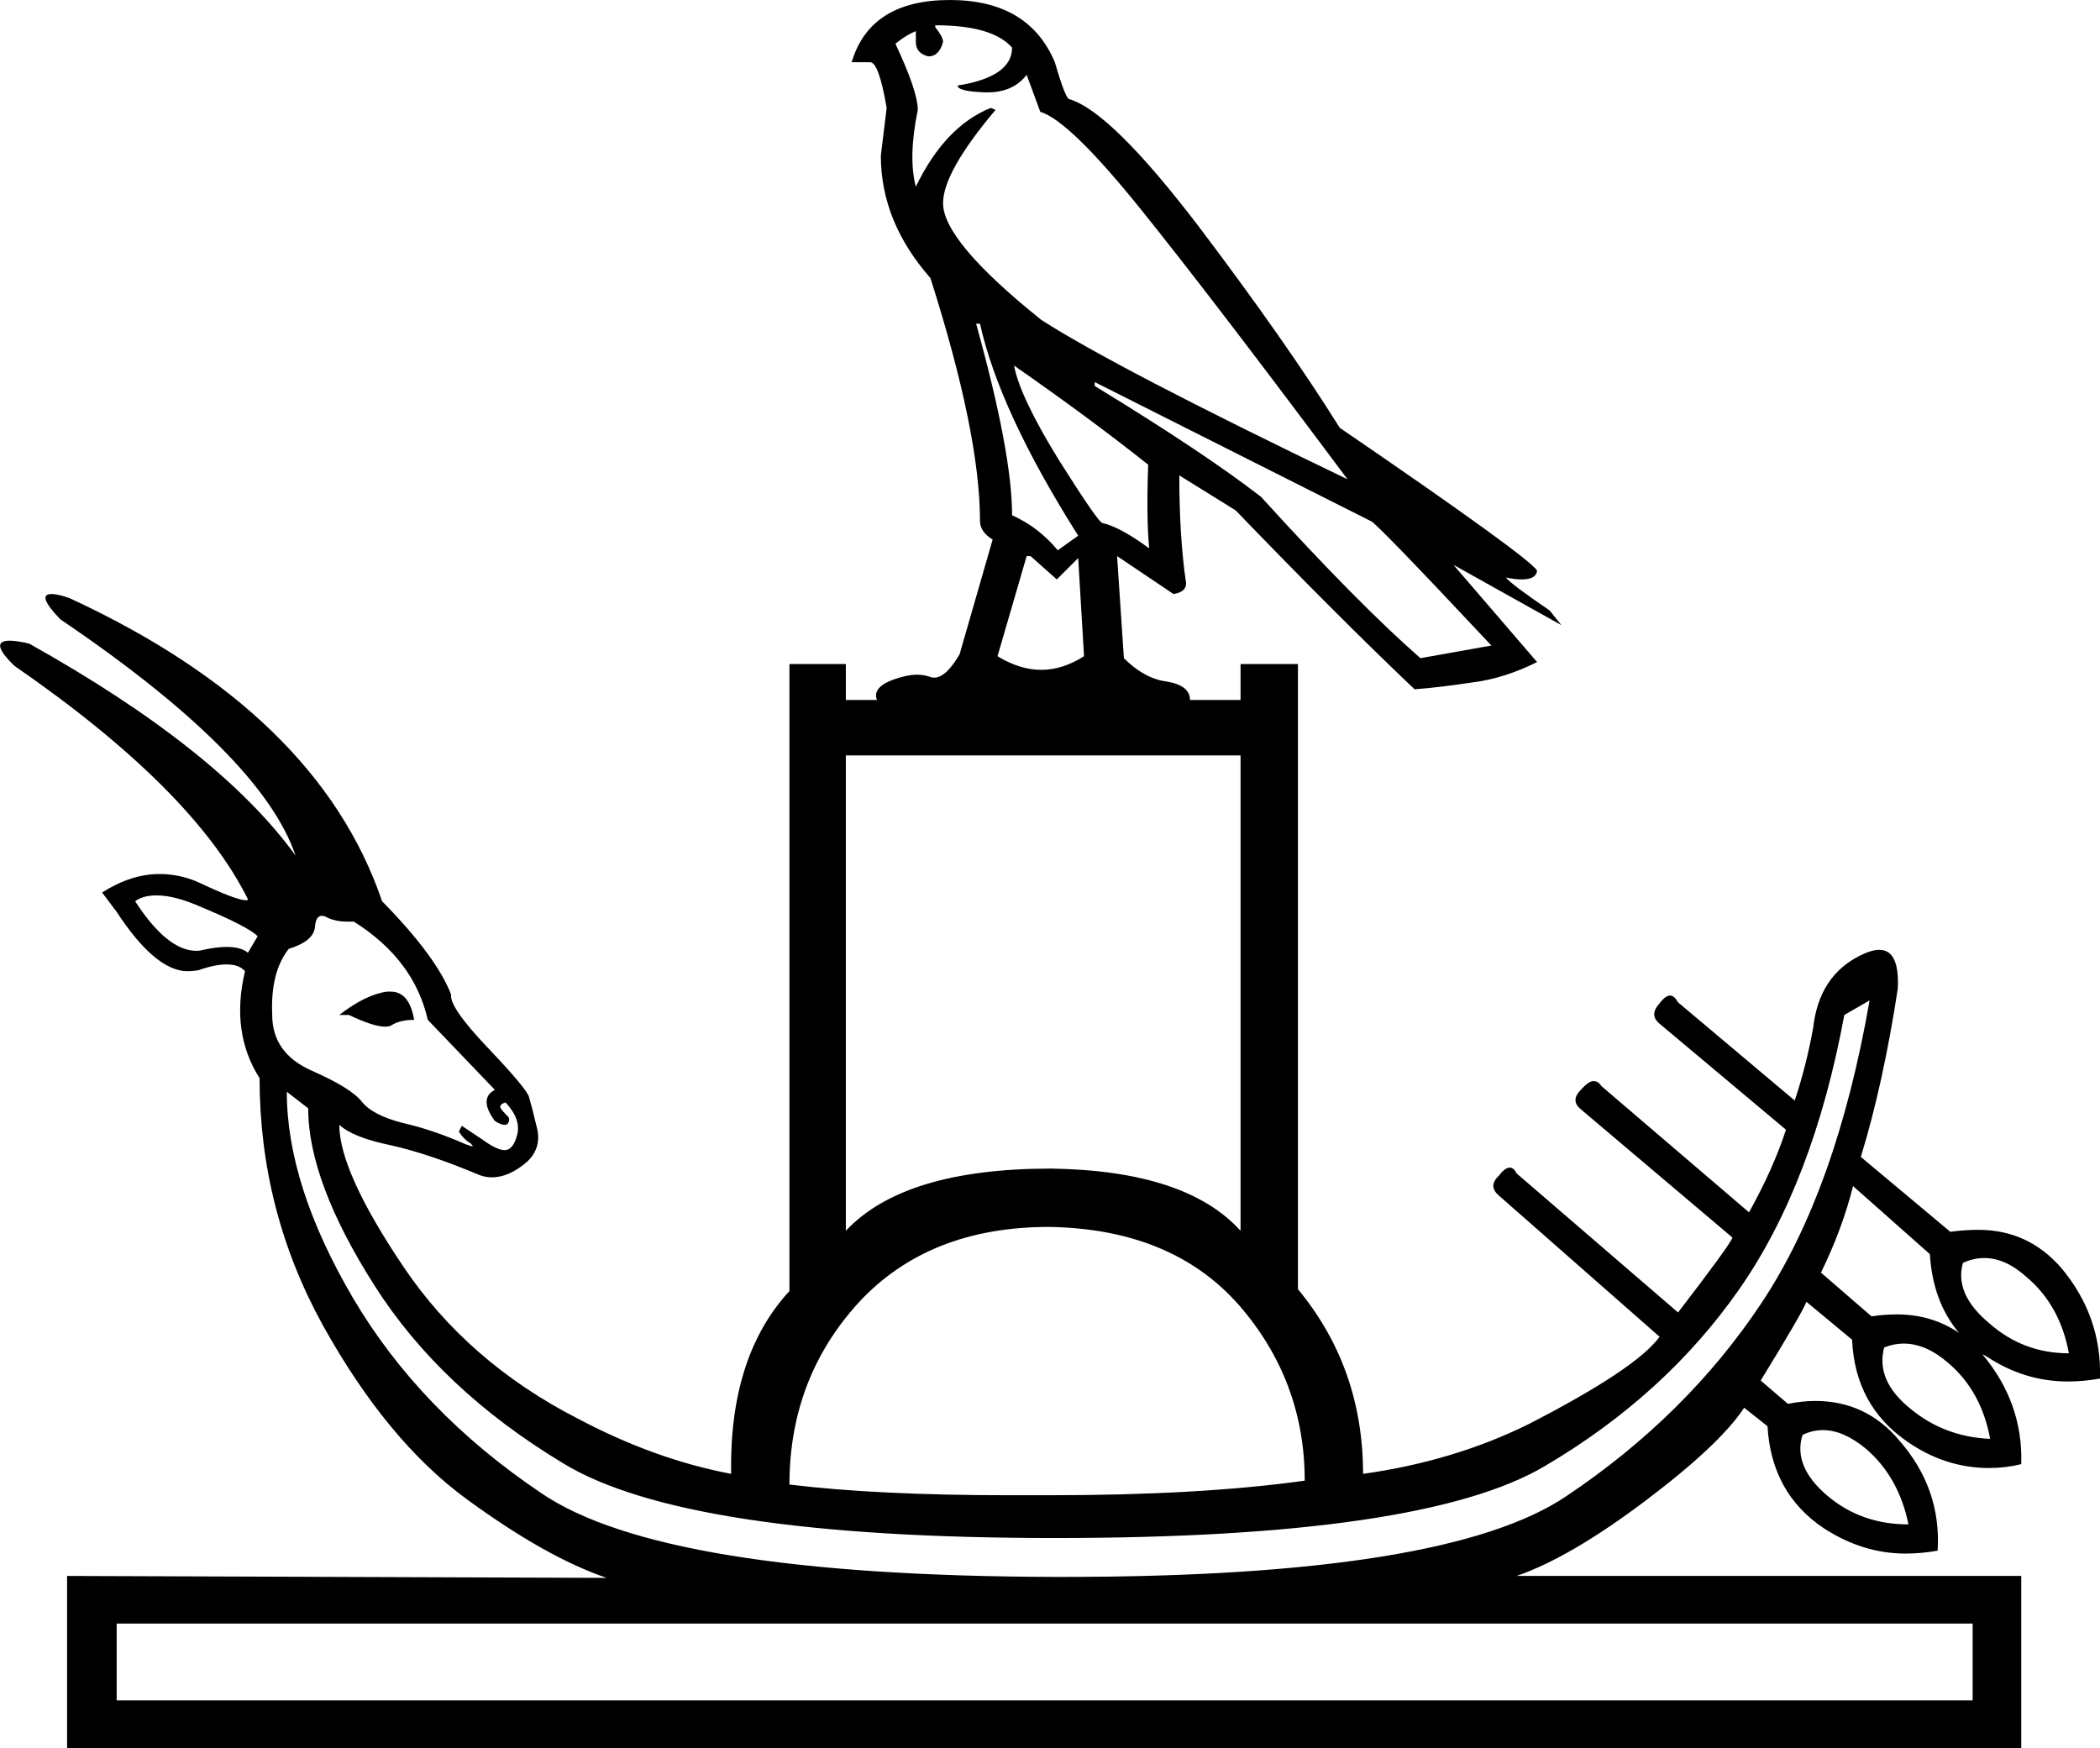 <?xml version='1.0' encoding ='UTF-8' standalone='yes'?>
<svg width='21.6' height='17.98' xmlns='http://www.w3.org/2000/svg' xmlns:xlink='http://www.w3.org/1999/xlink' >
<path style='fill:black; stroke:none' d=' M 9.62 0.26  Q 10.21 0.26 10.41 0.49  Q 10.41 0.79 9.85 0.88  Q 9.85 0.94 10.13 0.95  Q 10.15 0.95 10.16 0.95  Q 10.42 0.95 10.56 0.77  L 10.7 1.15  Q 11 1.24 11.74 2.16  Q 12.48 3.08 13.86 4.93  Q 11.47 3.78 10.71 3.29  Q 9.7 2.48 9.7 2.09  Q 9.7 1.77 10.24 1.13  L 10.19 1.11  Q 9.72 1.3 9.42 1.92  Q 9.34 1.62 9.44 1.13  Q 9.44 0.94 9.21 0.45  Q 9.32 0.36 9.42 0.32  L 9.42 0.43  Q 9.42 0.55 9.55 0.58  Q 9.66 0.58 9.7 0.43  Q 9.7 0.38 9.62 0.28  L 9.62 0.26  Z  M 10.43 3.76  Q 11.22 4.31 11.81 4.78  Q 11.79 5.32 11.82 5.64  Q 11.52 5.42 11.34 5.38  Q 11.3 5.38 10.89 4.73  Q 10.49 4.08 10.43 3.76  Z  M 10.08 3.33  Q 10.28 4.23 11.09 5.51  L 10.88 5.66  Q 10.68 5.42 10.41 5.3  Q 10.41 4.66 10.04 3.33  Z  M 11.26 3.93  L 14.1 5.36  Q 14.14 5.36 15.34 6.64  L 14.61 6.77  Q 13.97 6.21 12.97 5.11  Q 12.39 4.66 11.26 3.97  L 11.26 3.93  Z  M 10.6 5.72  L 10.87 5.96  L 11.09 5.74  L 11.15 6.75  Q 10.93 6.89 10.71 6.89  Q 10.49 6.89 10.26 6.75  L 10.56 5.72  Z  M 1.61 9.21  Q 1.8 9.21 2.07 9.33  Q 2.55 9.53 2.65 9.63  L 2.55 9.8  Q 2.48 9.74 2.33 9.74  Q 2.23 9.74 2.09 9.77  Q 2.06 9.78 2.02 9.78  Q 1.72 9.78 1.39 9.27  Q 1.47 9.21 1.61 9.21  Z  M 4.02 10.2  Q 4 10.2 3.98 10.2  Q 3.76 10.23 3.49 10.44  L 3.59 10.44  Q 3.84 10.56 3.96 10.56  Q 4 10.56 4.02 10.55  Q 4.11 10.49 4.26 10.49  Q 4.21 10.2 4.02 10.2  Z  M 3.31 9.42  Q 3.34 9.42 3.37 9.44  Q 3.46 9.48 3.57 9.48  Q 3.61 9.48 3.64 9.48  Q 4.26 9.87 4.4 10.49  L 5.09 11.21  Q 4.92 11.3 5.09 11.53  Q 5.15 11.57 5.19 11.57  Q 5.21 11.57 5.22 11.56  Q 5.26 11.51 5.21 11.47  Q 5.17 11.43 5.15 11.4  Q 5.13 11.36 5.2 11.34  Q 5.36 11.51 5.32 11.67  Q 5.28 11.83 5.19 11.83  Q 5.11 11.83 4.96 11.72  Q 4.81 11.62 4.75 11.58  L 4.72 11.64  Q 4.77 11.72 4.84 11.76  Q 4.87 11.79 4.86 11.79  Q 4.84 11.79 4.79 11.77  Q 4.45 11.62 4.14 11.55  Q 3.83 11.47 3.72 11.33  Q 3.61 11.19 3.2 11.01  Q 2.8 10.83 2.8 10.44  Q 2.78 10 2.97 9.76  Q 3.23 9.68 3.24 9.53  Q 3.25 9.42 3.31 9.42  Z  M 12.76 7.77  L 12.76 12.66  Q 12.2 12.04 10.81 12.02  Q 9.3 12.02 8.7 12.66  L 8.7 7.77  Z  M 19.06 12.2  L 19.85 12.9  Q 19.88 13.39 20.15 13.71  L 20.15 13.71  Q 19.87 13.52 19.51 13.52  Q 19.38 13.52 19.25 13.54  L 18.73 13.09  Q 18.95 12.64 19.06 12.2  Z  M 20.15 13.71  Q 20.15 13.71 20.15 13.71  L 20.15 13.71  Q 20.15 13.71 20.15 13.71  Z  M 20.41 12.94  Q 20.63 12.94 20.85 13.14  Q 21.19 13.43 21.28 13.92  Q 20.81 13.92 20.46 13.61  Q 20.1 13.31 20.19 12.99  Q 20.3 12.94 20.41 12.94  Z  M 19.58 13.82  Q 19.81 13.82 20.04 14.02  Q 20.38 14.31 20.47 14.8  Q 20 14.78 19.65 14.49  Q 19.29 14.2 19.38 13.86  Q 19.48 13.82 19.58 13.82  Z  M 10.79 12.62  Q 12.05 12.64 12.74 13.42  Q 13.42 14.2 13.42 15.23  Q 12.35 15.38 10.79 15.38  Q 10.59 15.38 10.39 15.38  Q 9.02 15.38 8.12 15.27  Q 8.12 14.18 8.83 13.4  Q 9.55 12.62 10.79 12.62  Z  M 18.75 14.71  Q 18.96 14.71 19.19 14.9  Q 19.53 15.19 19.63 15.68  Q 19.14 15.68 18.79 15.38  Q 18.44 15.08 18.54 14.76  Q 18.64 14.71 18.75 14.71  Z  M 19.23 10.29  Q 18.89 12.24 18.12 13.4  Q 17.35 14.56 16.11 15.39  Q 14.88 16.22 10.94 16.22  Q 10.89 16.22 10.85 16.22  Q 6.82 16.21 5.57 15.36  Q 4.32 14.52 3.63 13.35  Q 2.95 12.19 2.95 11.23  L 2.95 11.23  L 3.17 11.4  Q 3.17 12.15 3.85 13.22  Q 4.53 14.29 5.79 15.05  Q 7.05 15.82 10.85 15.82  Q 14.64 15.82 15.89 15.08  Q 17.13 14.35 17.89 13.26  Q 18.65 12.17 18.97 10.44  L 19.23 10.29  Z  M 20.29 16.7  L 20.29 17.49  L 1.2 17.49  L 1.2 16.7  Z  M 9.77 0  Q 8.95 0 8.76 0.64  L 8.95 0.64  Q 9.04 0.64 9.12 1.11  L 9.06 1.6  Q 9.06 2.28 9.57 2.86  Q 10.08 4.46 10.08 5.36  Q 10.08 5.47 10.21 5.55  L 9.87 6.73  Q 9.73 6.97 9.61 6.97  Q 9.58 6.97 9.56 6.96  Q 9.5 6.94 9.43 6.94  Q 9.33 6.94 9.19 6.99  Q 8.97 7.07 9.02 7.2  L 8.7 7.2  L 8.7 6.83  L 8.12 6.83  L 8.12 13.28  Q 7.5 13.95 7.52 15.16  Q 6.73 15.01 5.94 14.59  Q 4.81 14.01 4.15 13.03  Q 3.49 12.05 3.49 11.57  L 3.49 11.57  Q 3.63 11.7 4.02 11.78  Q 4.42 11.87 4.94 12.09  Q 5 12.11 5.06 12.11  Q 5.23 12.11 5.41 11.96  Q 5.58 11.81 5.52 11.59  Q 5.47 11.38 5.44 11.28  Q 5.41 11.19 5.02 10.78  Q 4.62 10.36 4.64 10.23  Q 4.49 9.84 3.93 9.27  Q 3.27 7.33 0.71 6.15  Q 0.59 6.11 0.53 6.11  Q 0.37 6.11 0.62 6.37  Q 2.69 7.77 3.04 8.8  Q 2.25 7.71 0.3 6.62  Q 0.17 6.59 0.1 6.59  Q -0.12 6.59 0.15 6.85  Q 1.99 8.12 2.55 9.25  Q 2.55 9.26 2.53 9.26  Q 2.43 9.26 2.03 9.07  Q 1.84 8.99 1.64 8.99  Q 1.35 8.99 1.05 9.18  L 1.2 9.38  Q 1.6 9.99 1.93 9.99  Q 1.98 9.99 2.04 9.98  Q 2.21 9.92 2.33 9.92  Q 2.46 9.92 2.52 9.99  Q 2.37 10.62 2.67 11.09  Q 2.67 12.45 3.32 13.63  Q 3.98 14.82 4.8 15.42  Q 5.62 16.02 6.24 16.23  L 0.69 16.21  L 0.69 17.98  L 20.79 17.98  L 20.79 16.21  L 15.6 16.21  Q 16.15 16.02 16.92 15.44  Q 17.69 14.86 17.94 14.48  L 18.18 14.67  Q 18.22 15.36 18.76 15.72  Q 19.16 15.98 19.6 15.98  Q 19.76 15.98 19.93 15.95  Q 19.97 15.31 19.53 14.81  Q 19.19 14.41 18.67 14.41  Q 18.54 14.41 18.39 14.44  L 18.11 14.2  Q 18.54 13.5 18.58 13.39  L 19.05 13.78  Q 19.08 14.46 19.62 14.83  Q 20.01 15.1 20.46 15.1  Q 20.63 15.1 20.79 15.06  Q 20.81 14.43 20.39 13.93  L 20.39 13.93  Q 20.41 13.94 20.43 13.95  Q 20.82 14.21 21.27 14.21  Q 21.43 14.21 21.6 14.18  Q 21.62 13.54 21.2 13.04  Q 20.86 12.65 20.35 12.65  Q 20.21 12.65 20.06 12.67  L 19.14 11.9  Q 19.37 11.15 19.52 10.17  Q 19.54 9.77 19.33 9.77  Q 19.25 9.77 19.13 9.83  Q 18.71 10.04 18.65 10.57  Q 18.58 10.96 18.46 11.32  L 17.26 10.31  Q 17.22 10.24 17.18 10.24  Q 17.13 10.24 17.07 10.32  Q 16.96 10.44 17.07 10.53  L 18.37 11.62  Q 18.24 12.02 17.99 12.47  L 16.47 11.17  Q 16.44 11.12 16.39 11.12  Q 16.34 11.12 16.26 11.21  Q 16.15 11.32 16.26 11.41  L 17.82 12.73  Q 17.79 12.81 17.26 13.5  L 15.6 12.07  Q 15.57 12.01 15.53 12.01  Q 15.48 12.01 15.42 12.09  Q 15.3 12.2 15.42 12.3  L 17.07 13.75  Q 16.83 14.08 15.72 14.65  Q 14.95 15.03 14.02 15.16  Q 14.02 14.07 13.35 13.26  L 13.35 6.83  L 12.76 6.83  L 12.76 7.2  L 12.24 7.2  Q 12.24 7.05 12 7.01  Q 11.77 6.98 11.56 6.77  L 11.49 5.72  L 12.07 6.11  Q 12.2 6.09 12.2 6  Q 12.13 5.53 12.13 4.89  L 12.13 4.89  L 12.71 5.25  Q 13.76 6.34 14.55 7.09  Q 14.81 7.07 15.14 7.02  Q 15.47 6.98 15.81 6.81  L 14.95 5.81  L 16.06 6.43  L 15.94 6.28  Q 15.53 6 15.49 5.94  L 15.49 5.94  Q 15.58 5.96 15.65 5.96  Q 15.8 5.96 15.81 5.87  Q 15.74 5.74 13.78 4.4  Q 13.23 3.52 12.33 2.33  Q 11.43 1.15 11 1.02  Q 10.96 1.02 10.85 0.64  Q 10.58 0 9.77 0  Z '/></svg>
